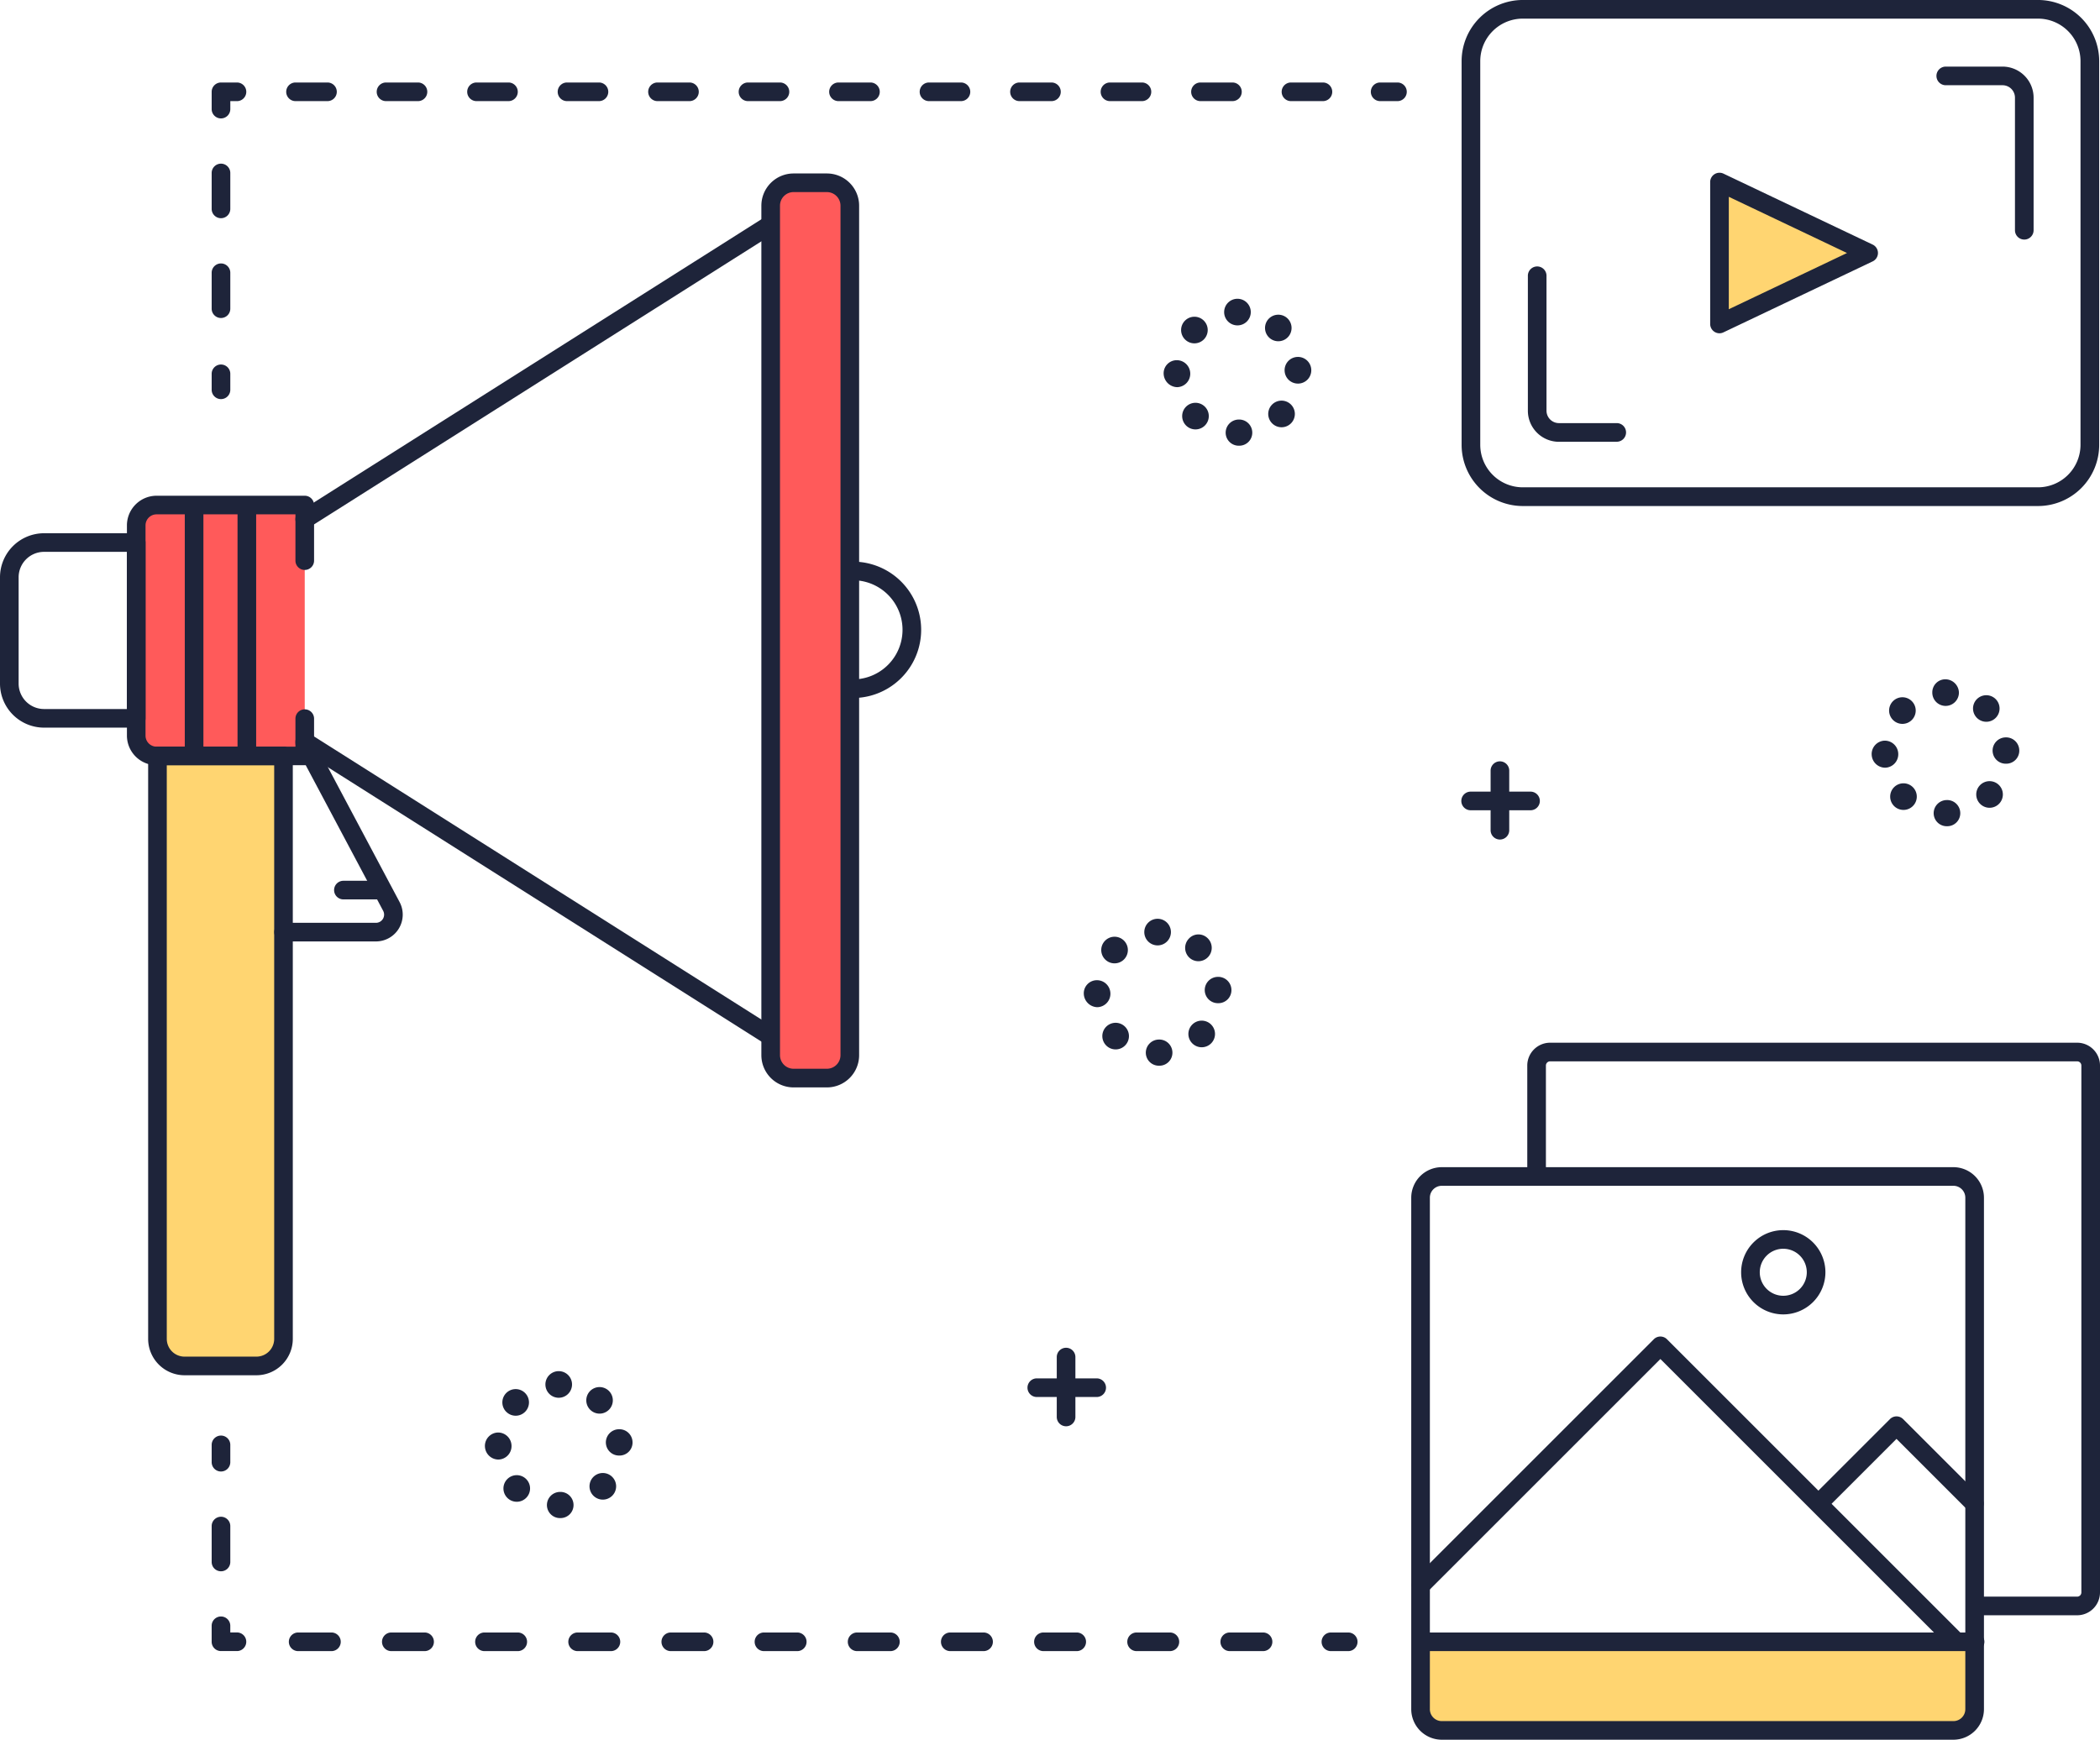 <svg xmlns="http://www.w3.org/2000/svg" width="212.68" height="176.241" viewBox="0 0 212.68 176.241">
  <g id="Grupo_12374" data-name="Grupo 12374" transform="translate(-2501.831 -436)">
    <g id="Color" transform="translate(2515.625 454.443)">
      <g id="Grupo_12320" data-name="Grupo 12320" transform="translate(64.257 0.073)">
        <rect id="Rectángulo_2306" data-name="Rectángulo 2306" width="8.015" height="90.699" rx="4.007" fill="#ff5a5a"/>
      </g>
      <g id="Grupo_12321" data-name="Grupo 12321" transform="translate(160.35 0)">
        <path id="Trazado_20155" data-name="Trazado 20155" d="M3793.87,587.214l15.109-7.188-15.109-7.188Z" transform="translate(-3793.87 -572.838)" fill="#ffd571"/>
      </g>
      <g id="Grupo_12322" data-name="Grupo 12322" transform="translate(0 32.712)">
        <path id="Trazado_20156" data-name="Trazado 20156" d="M2604.174,818.1v20.3a2.559,2.559,0,0,0,2.558,2.559h14.511V815.54h-14.511A2.559,2.559,0,0,0,2604.174,818.1Z" transform="translate(-2604.174 -815.54)" fill="#ff5a5a"/>
      </g>
      <g id="Grupo_12323" data-name="Grupo 12323" transform="translate(130.16 147.878)">
        <path id="Trazado_20157" data-name="Trazado 20157" d="M3569.882,1676.429a2.548,2.548,0,0,0,2.547,2.548H3623.4a2.548,2.548,0,0,0,2.548-2.548V1670h-56.07Z" transform="translate(-3569.882 -1670)" fill="#ffd571"/>
      </g>
      <g id="Grupo_12324" data-name="Grupo 12324" transform="translate(2.153 58.133)">
        <path id="Trazado_20158" data-name="Trazado 20158" d="M2620.15,1063.1a2.843,2.843,0,0,0,2.843,2.843h7.077a2.843,2.843,0,0,0,2.843-2.843v-58.956H2620.15Z" transform="translate(-2620.15 -1004.144)" fill="#ffd571"/>
      </g>
    </g>
    <g id="DIGITAL" transform="translate(2501.831 436)">
      <g id="Grupo_12337" data-name="Grupo 12337" transform="translate(0 17.573)">
        <g id="Grupo_12335" data-name="Grupo 12335">
          <g id="Grupo_12325" data-name="Grupo 12325" transform="translate(77.107)">
            <path id="Trazado_20159" data-name="Trazado 20159" d="M3080.559,658.965h-3.377a3.266,3.266,0,0,1-3.262-3.262V569.641a3.266,3.266,0,0,1,3.262-3.262h3.377a3.265,3.265,0,0,1,3.262,3.262V655.7A3.265,3.265,0,0,1,3080.559,658.965Zm-3.377-90.7a1.376,1.376,0,0,0-1.375,1.375V655.7a1.376,1.376,0,0,0,1.375,1.375h3.377a1.377,1.377,0,0,0,1.375-1.375V569.641a1.377,1.377,0,0,0-1.375-1.375Z" transform="translate(-3073.919 -566.379)" fill="#1e243a"/>
          </g>
          <g id="Grupo_12326" data-name="Grupo 12326" transform="translate(29.92 4.408)">
            <path id="Trazado_20160" data-name="Trazado 20160" d="M2724.76,630.655a.944.944,0,0,1-.505-1.741l46.891-29.681a.943.943,0,0,1,1.009,1.594l-46.891,29.681A.94.94,0,0,1,2724.76,630.655Z" transform="translate(-2723.816 -599.087)" fill="#1e243a"/>
          </g>
          <g id="Grupo_12327" data-name="Grupo 12327" transform="translate(29.92 56.609)">
            <path id="Trazado_20161" data-name="Trazado 20161" d="M2771.649,1017.952a.938.938,0,0,1-.5-.146l-46.891-29.681a.943.943,0,0,1,1.009-1.594l46.891,29.681a.944.944,0,0,1-.506,1.741Z" transform="translate(-2723.816 -986.384)" fill="#1e243a"/>
          </g>
          <g id="Grupo_12328" data-name="Grupo 12328" transform="translate(12.851 32.639)">
            <path id="Trazado_20162" data-name="Trazado 20162" d="M2615.187,835.848h-15.009a3.007,3.007,0,0,1-3-3v-21.3a3.007,3.007,0,0,1,3-3h15.009a.944.944,0,0,1,.944.943v5.661a.944.944,0,0,1-1.887,0v-4.718h-14.065a1.118,1.118,0,0,0-1.117,1.117v21.3a1.118,1.118,0,0,0,1.117,1.117h14.065V831.1a.944.944,0,0,1,1.887,0V834.9A.944.944,0,0,1,2615.187,835.848Z" transform="translate(-2597.174 -808.54)" fill="#1e243a"/>
          </g>
          <g id="Grupo_12329" data-name="Grupo 12329" transform="translate(0 36.445)">
            <path id="Trazado_20163" data-name="Trazado 20163" d="M2515.625,856.474h-9.333a4.466,4.466,0,0,1-4.461-4.461V841.24a4.466,4.466,0,0,1,4.461-4.46h9.333a.943.943,0,0,1,.943.943v17.808A.943.943,0,0,1,2515.625,856.474Zm-9.333-17.808a2.576,2.576,0,0,0-2.574,2.574v10.774a2.577,2.577,0,0,0,2.574,2.574h8.39V838.666Z" transform="translate(-2501.831 -836.779)" fill="#1e243a"/>
          </g>
          <g id="Grupo_12330" data-name="Grupo 12330" transform="translate(18.714 32.936)">
            <path id="Trazado_20164" data-name="Trazado 20164" d="M2641.619,837.456a.943.943,0,0,1-.943-.943V811.686a.943.943,0,1,1,1.887,0v24.827A.944.944,0,0,1,2641.619,837.456Z" transform="translate(-2640.676 -810.742)" fill="#1e243a"/>
          </g>
          <g id="Grupo_12331" data-name="Grupo 12331" transform="translate(24.056 32.936)">
            <path id="Trazado_20165" data-name="Trazado 20165" d="M2681.258,837.456a.944.944,0,0,1-.944-.943V811.686a.944.944,0,0,1,1.887,0v24.827A.944.944,0,0,1,2681.258,837.456Z" transform="translate(-2680.314 -810.742)" fill="#1e243a"/>
          </g>
          <g id="Grupo_12332" data-name="Grupo 12332" transform="translate(15.004 58.06)">
            <path id="Trazado_20166" data-name="Trazado 20166" d="M2624.114,1060.831h-7.278a3.69,3.69,0,0,1-3.686-3.686V998.089a.944.944,0,0,1,.944-.943h12.763a.943.943,0,0,1,.943.943v59.057A3.69,3.69,0,0,1,2624.114,1060.831Zm-9.077-61.8v58.113a1.8,1.8,0,0,0,1.8,1.8h7.278a1.8,1.8,0,0,0,1.8-1.8V999.032Z" transform="translate(-2613.15 -997.145)" fill="#1e243a"/>
          </g>
          <g id="Grupo_12333" data-name="Grupo 12333" transform="translate(27.775 56.824)">
            <path id="Trazado_20167" data-name="Trazado 20167" d="M2718.2,1008.951h-9.353a.943.943,0,1,1,0-1.887h9.353a.828.828,0,0,0,.731-1.216l-8.763-16.486a.943.943,0,1,1,1.666-.886l8.763,16.486a2.715,2.715,0,0,1-2.4,3.988Z" transform="translate(-2707.902 -987.976)" fill="#1e243a"/>
          </g>
          <g id="Grupo_12334" data-name="Grupo 12334" transform="translate(33.837 71.653)">
            <path id="Trazado_20168" data-name="Trazado 20168" d="M2757.6,1099.887h-3.774a.943.943,0,0,1,0-1.887h3.774a.943.943,0,0,1,0,1.887Z" transform="translate(-2752.883 -1098)" fill="#1e243a"/>
          </g>
        </g>
        <g id="Grupo_12336" data-name="Grupo 12336" transform="translate(85.44 39.323)">
          <path id="Trazado_20169" data-name="Trazado 20169" d="M3136.687,871.946a.943.943,0,1,1,0-1.887,5.02,5.02,0,0,0,0-10.041.943.943,0,1,1,0-1.887,6.907,6.907,0,1,1,0,13.815Z" transform="translate(-3135.743 -858.131)" fill="#1e243a"/>
        </g>
      </g>
      <g id="Grupo_12343" data-name="Grupo 12343" transform="translate(148.027 0)">
        <g id="Grupo_12339" data-name="Grupo 12339">
          <g id="Grupo_12338" data-name="Grupo 12338">
            <path id="Trazado_20170" data-name="Trazado 20170" d="M3658.479,487.263h-52.187a6.2,6.2,0,0,1-6.192-6.192v-38.88a6.2,6.2,0,0,1,6.192-6.192h52.187a6.2,6.2,0,0,1,6.192,6.192v38.88A6.2,6.2,0,0,1,3658.479,487.263Zm-52.187-49.376a4.31,4.31,0,0,0-4.305,4.3v38.88a4.31,4.31,0,0,0,4.305,4.3h52.187a4.31,4.31,0,0,0,4.3-4.3v-38.88a4.31,4.31,0,0,0-4.3-4.3Z" transform="translate(-3600.1 -436)" fill="#1e243a"/>
          </g>
        </g>
        <g id="Grupo_12340" data-name="Grupo 12340" transform="translate(25.173 17.5)">
          <path id="Trazado_20171" data-name="Trazado 20171" d="M3787.813,582.1a.944.944,0,0,1-.944-.943V566.78a.944.944,0,0,1,1.349-.852l15.11,7.188a.944.944,0,0,1,0,1.7l-15.11,7.188A.94.94,0,0,1,3787.813,582.1Zm.943-13.826v11.389l11.97-5.695Z" transform="translate(-3786.869 -565.837)" fill="#1e243a"/>
        </g>
        <g id="Grupo_12341" data-name="Grupo 12341" transform="translate(48.088 6.747)">
          <path id="Trazado_20172" data-name="Trazado 20172" d="M3965.779,503.582a.943.943,0,0,1-.943-.943V489.205a1.26,1.26,0,0,0-1.259-1.258h-5.75a.943.943,0,1,1,0-1.887h5.75a3.149,3.149,0,0,1,3.146,3.145v13.433A.944.944,0,0,1,3965.779,503.582Z" transform="translate(-3956.883 -486.06)" fill="#1e243a"/>
        </g>
        <g id="Grupo_12342" data-name="Grupo 12342" transform="translate(6.71 26.965)">
          <path id="Trazado_20173" data-name="Trazado 20173" d="M3658.914,653.851h-5.885a3.149,3.149,0,0,1-3.146-3.145V637a.944.944,0,0,1,1.887,0v13.7a1.26,1.26,0,0,0,1.258,1.258h5.885a.944.944,0,0,1,0,1.887Z" transform="translate(-3649.883 -636.06)" fill="#1e243a"/>
        </g>
      </g>
      <g id="Grupo_12351" data-name="Grupo 12351" transform="translate(142.925 105.628)">
        <g id="Grupo_12344" data-name="Grupo 12344" transform="translate(11.752)">
          <path id="Trazado_20174" data-name="Trazado 20174" d="M3705.128,1277.7h-9.662a.943.943,0,0,1,0-1.887h9.662a.426.426,0,0,0,.426-.425v-53.378a.426.426,0,0,0-.426-.425H3651.75a.426.426,0,0,0-.425.425v10.671a.944.944,0,1,1-1.887,0v-10.671a2.315,2.315,0,0,1,2.312-2.312h53.378a2.315,2.315,0,0,1,2.313,2.312v53.378A2.315,2.315,0,0,1,3705.128,1277.7Z" transform="translate(-3649.438 -1219.695)" fill="#1e243a"/>
        </g>
        <g id="Grupo_12350" data-name="Grupo 12350" transform="translate(0 12.611)">
          <g id="Grupo_12345" data-name="Grupo 12345">
            <path id="Trazado_20175" data-name="Trazado 20175" d="M3617.151,1371.261h-51.816a3.1,3.1,0,0,1-3.093-3.093v-51.816a3.1,3.1,0,0,1,3.093-3.093h51.816a3.1,3.1,0,0,1,3.093,3.093v51.816A3.1,3.1,0,0,1,3617.151,1371.261Zm-51.816-56.115a1.207,1.207,0,0,0-1.206,1.206v51.816a1.208,1.208,0,0,0,1.206,1.206h51.816a1.207,1.207,0,0,0,1.206-1.206v-51.816a1.207,1.207,0,0,0-1.206-1.206Z" transform="translate(-3562.242 -1313.259)" fill="#1e243a"/>
          </g>
          <g id="Grupo_12346" data-name="Grupo 12346" transform="translate(0.086 47.139)">
            <path id="Trazado_20176" data-name="Trazado 20176" d="M3619.9,1664.887h-56.07a.943.943,0,0,1,0-1.887h56.07a.943.943,0,0,1,0,1.887Z" transform="translate(-3562.883 -1663)" fill="#1e243a"/>
          </g>
          <g id="Grupo_12347" data-name="Grupo 12347" transform="translate(0.033 17.154)">
            <path id="Trazado_20177" data-name="Trazado 20177" d="M3617.369,1472.1a.94.94,0,0,1-.667-.276l-29.015-29.015-23.59,23.59a.944.944,0,0,1-1.334-1.334l24.257-24.257a.943.943,0,0,1,1.334,0l29.682,29.682a.943.943,0,0,1-.667,1.611Z" transform="translate(-3562.487 -1440.529)" fill="#1e243a"/>
          </g>
          <g id="Grupo_12348" data-name="Grupo 12348" transform="translate(40.834 25.247)">
            <path id="Trazado_20178" data-name="Trazado 20178" d="M3881.4,1510.344a.94.94,0,0,1-.667-.276l-7.216-7.216-6.7,6.7a.944.944,0,0,1-1.334-1.334l7.371-7.37a.943.943,0,0,1,1.334,0l7.883,7.883a.944.944,0,0,1-.667,1.611Z" transform="translate(-3865.206 -1500.573)" fill="#1e243a"/>
          </g>
          <g id="Grupo_12349" data-name="Grupo 12349" transform="translate(33.41 6.379)">
            <path id="Trazado_20179" data-name="Trazado 20179" d="M3814.388,1369.125a4.268,4.268,0,1,1,4.268-4.268A4.273,4.273,0,0,1,3814.388,1369.125Zm0-6.65a2.381,2.381,0,1,0,2.382,2.381A2.384,2.384,0,0,0,3814.388,1362.476Z" transform="translate(-3810.12 -1360.589)" fill="#1e243a"/>
          </g>
        </g>
      </g>
      <g id="Grupo_12357" data-name="Grupo 12357" transform="translate(21.437 8.357)">
        <g id="Grupo_12352" data-name="Grupo 12352" transform="translate(0 28.574)">
          <path id="Trazado_20180" data-name="Trazado 20180" d="M2661.826,713.5a.944.944,0,0,1-.944-.943v-1.617a.943.943,0,1,1,1.887,0v1.617A.943.943,0,0,1,2661.826,713.5Z" transform="translate(-2660.882 -710)" fill="#1e243a"/>
        </g>
        <g id="Grupo_12353" data-name="Grupo 12353" transform="translate(0 8.222)">
          <path id="Trazado_20181" data-name="Trazado 20181" d="M2661.826,574.635a.944.944,0,0,1-.944-.944v-3.639a.943.943,0,1,1,1.887,0v3.639A.943.943,0,0,1,2661.826,574.635Zm0-10.109a.944.944,0,0,1-.944-.943v-3.639a.943.943,0,0,1,1.887,0v3.639A.943.943,0,0,1,2661.826,564.526Z" transform="translate(-2660.882 -559)" fill="#1e243a"/>
        </g>
        <g id="Grupo_12354" data-name="Grupo 12354">
          <path id="Trazado_20182" data-name="Trazado 20182" d="M2661.826,501.639a.944.944,0,0,1-.944-.943v-1.752a.944.944,0,0,1,.944-.943h1.618a.943.943,0,0,1,0,1.887h-.674v.809A.943.943,0,0,1,2661.826,501.639Z" transform="translate(-2660.882 -498)" fill="#1e243a"/>
        </g>
        <g id="Grupo_12355" data-name="Grupo 12355" transform="translate(7.548)">
          <path id="Trazado_20183" data-name="Trazado 20183" d="M2821.879,499.887h-3.235a.943.943,0,1,1,0-1.887h3.235a.943.943,0,1,1,0,1.887Zm-9.165,0h-3.235a.943.943,0,0,1,0-1.887h3.235a.943.943,0,1,1,0,1.887Zm-9.165,0h-3.235a.943.943,0,1,1,0-1.887h3.235a.943.943,0,0,1,0,1.887Zm-9.165,0h-3.235a.943.943,0,0,1,0-1.887h3.235a.943.943,0,1,1,0,1.887Zm-9.165,0h-3.235a.943.943,0,1,1,0-1.887h3.235a.943.943,0,0,1,0,1.887Zm-9.166,0h-3.235a.943.943,0,0,1,0-1.887h3.235a.943.943,0,1,1,0,1.887Zm-9.165,0h-3.235a.943.943,0,1,1,0-1.887h3.235a.943.943,0,0,1,0,1.887Zm-9.165,0h-3.235a.943.943,0,0,1,0-1.887h3.235a.943.943,0,1,1,0,1.887Zm-9.165,0h-3.235a.943.943,0,1,1,0-1.887h3.235a.943.943,0,0,1,0,1.887Zm-9.165,0h-3.235a.943.943,0,0,1,0-1.887h3.235a.943.943,0,1,1,0,1.887Zm-9.165,0h-3.235a.943.943,0,1,1,0-1.887h3.235a.943.943,0,0,1,0,1.887Zm-9.165,0h-3.235a.943.943,0,0,1,0-1.887h3.235a.943.943,0,1,1,0,1.887Z" transform="translate(-2716.883 -498)" fill="#1e243a"/>
        </g>
        <g id="Grupo_12356" data-name="Grupo 12356" transform="translate(117.396)">
          <path id="Trazado_20184" data-name="Trazado 20184" d="M3534.579,499.887h-1.752a.943.943,0,0,1,0-1.887h1.752a.943.943,0,0,1,0,1.887Z" transform="translate(-3531.883 -498)" fill="#1e243a"/>
        </g>
      </g>
      <g id="Grupo_12363" data-name="Grupo 12363" transform="translate(21.437 145.43)">
        <g id="Grupo_12358" data-name="Grupo 12358">
          <path id="Trazado_20185" data-name="Trazado 20185" d="M2661.826,1518.639a.944.944,0,0,1-.944-.944v-1.752a.943.943,0,0,1,1.887,0v1.752A.943.943,0,0,1,2661.826,1518.639Z" transform="translate(-2660.882 -1515)" fill="#1e243a"/>
        </g>
        <g id="Grupo_12359" data-name="Grupo 12359" transform="translate(0 8.222)">
          <path id="Trazado_20186" data-name="Trazado 20186" d="M2661.826,1581.526a.943.943,0,0,1-.944-.943v-3.639a.943.943,0,1,1,1.887,0v3.639A.943.943,0,0,1,2661.826,1581.526Z" transform="translate(-2660.882 -1576)" fill="#1e243a"/>
        </g>
        <g id="Grupo_12360" data-name="Grupo 12360" transform="translate(0 18.33)">
          <path id="Trazado_20187" data-name="Trazado 20187" d="M2663.443,1654.5h-1.618a.944.944,0,0,1-.944-.944v-1.617a.943.943,0,0,1,1.887,0v.674h.674a.943.943,0,0,1,0,1.887Z" transform="translate(-2660.882 -1651)" fill="#1e243a"/>
        </g>
        <g id="Grupo_12361" data-name="Grupo 12361" transform="translate(7.818 19.948)">
          <path id="Trazado_20188" data-name="Trazado 20188" d="M2817.544,1664.887h-3.37a.943.943,0,0,1,0-1.887h3.37a.943.943,0,0,1,0,1.887Zm-9.435,0h-3.37a.943.943,0,0,1,0-1.887h3.37a.943.943,0,1,1,0,1.887Zm-9.435,0h-3.37a.943.943,0,0,1,0-1.887h3.37a.943.943,0,1,1,0,1.887Zm-9.435,0h-3.37a.943.943,0,0,1,0-1.887h3.37a.943.943,0,0,1,0,1.887Zm-9.435,0h-3.37a.943.943,0,0,1,0-1.887h3.37a.943.943,0,0,1,0,1.887Zm-9.435,0H2767a.943.943,0,0,1,0-1.887h3.37a.943.943,0,0,1,0,1.887Zm-9.435,0h-3.37a.943.943,0,0,1,0-1.887h3.37a.943.943,0,0,1,0,1.887Zm-9.435,0h-3.37a.943.943,0,1,1,0-1.887h3.37a.943.943,0,0,1,0,1.887Zm-9.435,0h-3.37a.943.943,0,1,1,0-1.887h3.37a.943.943,0,0,1,0,1.887Zm-9.435,0h-3.369a.943.943,0,1,1,0-1.887h3.369a.943.943,0,1,1,0,1.887Zm-9.435,0h-3.369a.943.943,0,0,1,0-1.887h3.369a.943.943,0,1,1,0,1.887Z" transform="translate(-2718.883 -1663)" fill="#1e243a"/>
        </g>
        <g id="Grupo_12362" data-name="Grupo 12362" transform="translate(112.409 19.948)">
          <path id="Trazado_20189" data-name="Trazado 20189" d="M3497.579,1664.887h-1.752a.943.943,0,0,1,0-1.887h1.752a.943.943,0,0,1,0,1.887Z" transform="translate(-3494.883 -1663)" fill="#1e243a"/>
        </g>
      </g>
      <g id="Grupo_12366" data-name="Grupo 12366" transform="translate(147.998 77.096)">
        <g id="Grupo_12364" data-name="Grupo 12364" transform="translate(2.965)">
          <path id="Trazado_20190" data-name="Trazado 20190" d="M3622.825,1015.952a.943.943,0,0,1-.943-.943v-6.065a.944.944,0,0,1,1.887,0v6.065A.943.943,0,0,1,3622.825,1015.952Z" transform="translate(-3621.882 -1008)" fill="#1e243a"/>
        </g>
        <g id="Grupo_12365" data-name="Grupo 12365" transform="translate(0 3.1)">
          <path id="Trazado_20191" data-name="Trazado 20191" d="M3606.892,1032.887h-6.065a.943.943,0,0,1,0-1.887h6.065a.943.943,0,0,1,0,1.887Z" transform="translate(-3599.884 -1031)" fill="#1e243a"/>
        </g>
      </g>
      <g id="Grupo_12369" data-name="Grupo 12369" transform="translate(104.059 136.535)">
        <g id="Grupo_12367" data-name="Grupo 12367" transform="translate(2.965)">
          <path id="Trazado_20192" data-name="Trazado 20192" d="M3296.826,1456.952a.943.943,0,0,1-.943-.944v-6.065a.943.943,0,1,1,1.887,0v6.065A.944.944,0,0,1,3296.826,1456.952Z" transform="translate(-3295.882 -1449)" fill="#1e243a"/>
        </g>
        <g id="Grupo_12368" data-name="Grupo 12368" transform="translate(0 3.1)">
          <path id="Trazado_20193" data-name="Trazado 20193" d="M3280.892,1473.887h-6.065a.943.943,0,0,1,0-1.887h6.065a.943.943,0,0,1,0,1.887Z" transform="translate(-3273.883 -1472)" fill="#1e243a"/>
        </g>
      </g>
      <g id="Grupo_12370" data-name="Grupo 12370" transform="translate(189.554 68.812)">
        <path id="Trazado_20194" data-name="Trazado 20194" d="M3914.48,960.144a1.336,1.336,0,0,1,1.314-1.367h0a1.329,1.329,0,0,1,1.38,1.293h0a1.317,1.317,0,0,1-1.314,1.358h-.034A1.321,1.321,0,0,1,3914.48,960.144Zm-3.993-.745a1.349,1.349,0,0,1-.035-1.906h0a1.347,1.347,0,0,1,1.905-.035h0a1.346,1.346,0,0,1,.035,1.906h0a1.339,1.339,0,0,1-.97.412h0A1.348,1.348,0,0,1,3910.487,959.4Zm8.729-.206a1.349,1.349,0,0,1-.059-1.906h0a1.35,1.35,0,0,1,1.906-.059h0a1.35,1.35,0,0,1,.059,1.906h0a1.347,1.347,0,0,1-.982.425h0A1.346,1.346,0,0,1,3919.216,959.192Zm-11.017-5.055a1.362,1.362,0,0,1,1.331-1.379h0a1.366,1.366,0,0,1,1.364,1.354h0a1.36,1.36,0,0,1-1.331,1.386h-.017A1.373,1.373,0,0,1,3908.2,954.137Zm12.25-.322a1.338,1.338,0,0,1,1.3-1.387h0a1.334,1.334,0,0,1,1.4,1.282h0a1.318,1.318,0,0,1-1.3,1.383h-.051A1.33,1.33,0,0,1,3920.449,953.815Zm-10.082-3.146a1.348,1.348,0,0,1-.012-1.906h0a1.347,1.347,0,0,1,1.906-.012h0a1.349,1.349,0,0,1,.012,1.907h0a1.344,1.344,0,0,1-.959.4h0A1.336,1.336,0,0,1,3910.367,950.669Zm8.533-.178h0a1.349,1.349,0,0,1-.082-1.9h0a1.346,1.346,0,0,1,1.9-.082h0a1.347,1.347,0,0,1,.083,1.9h0a1.342,1.342,0,0,1-.993.437h0A1.344,1.344,0,0,1,3918.9,950.491Zm-4.559-2.6a1.321,1.321,0,0,1,1.363-1.348h0a1.381,1.381,0,0,1,1.333,1.347h0a1.348,1.348,0,0,1-1.348,1.348h0A1.347,1.347,0,0,1,3914.341,947.888Z" transform="translate(-3908.199 -946.54)" fill="#1e243a"/>
      </g>
      <g id="Grupo_12371" data-name="Grupo 12371" transform="translate(49.11 138.899)">
        <path id="Trazado_20195" data-name="Trazado 20195" d="M2872.48,1480.144a1.333,1.333,0,0,1,1.314-1.365h0a1.328,1.328,0,0,1,1.38,1.292h0a1.318,1.318,0,0,1-1.314,1.358h-.034A1.322,1.322,0,0,1,2872.48,1480.144Zm-3.991-.745h0a1.347,1.347,0,0,1-.036-1.906h0a1.349,1.349,0,0,1,1.906-.035h0a1.347,1.347,0,0,1,.035,1.906h0a1.343,1.343,0,0,1-.971.412h0A1.343,1.343,0,0,1,2868.489,1479.4Zm8.728-.206a1.35,1.35,0,0,1-.06-1.906h0a1.349,1.349,0,0,1,1.906-.059h0a1.349,1.349,0,0,1,.06,1.906h0a1.348,1.348,0,0,1-.983.425h0A1.344,1.344,0,0,1,2877.217,1479.192Zm-11.018-5.055h0a1.362,1.362,0,0,1,1.332-1.378h0a1.365,1.365,0,0,1,1.364,1.353h0a1.36,1.36,0,0,1-1.33,1.386h-.018A1.374,1.374,0,0,1,2866.2,1474.137Zm12.25-.322a1.338,1.338,0,0,1,1.3-1.387h0a1.334,1.334,0,0,1,1.4,1.282h0a1.318,1.318,0,0,1-1.3,1.383h-.051A1.331,1.331,0,0,1,2878.45,1473.815Zm-10.082-3.146a1.347,1.347,0,0,1-.012-1.906h0a1.347,1.347,0,0,1,1.906-.012h0a1.349,1.349,0,0,1,.012,1.907h0a1.346,1.346,0,0,1-.959.4h0A1.335,1.335,0,0,1,2868.368,1470.668Zm8.533-.178h0a1.349,1.349,0,0,1-.082-1.9h0a1.347,1.347,0,0,1,1.9-.082h0a1.346,1.346,0,0,1,.083,1.9h0a1.341,1.341,0,0,1-.994.438h0A1.344,1.344,0,0,1,2876.9,1470.491Zm-4.574-2.6a1.347,1.347,0,0,1,1.348-1.348h0a1.348,1.348,0,0,1,1.348,1.348h0a1.348,1.348,0,0,1-1.348,1.348h0A1.346,1.346,0,0,1,2872.327,1467.888Z" transform="translate(-2866.199 -1466.54)" fill="#1e243a"/>
      </g>
      <g id="Grupo_12372" data-name="Grupo 12372" transform="translate(109.763 93.073)">
        <path id="Trazado_20196" data-name="Trazado 20196" d="M3322.481,1140.144a1.335,1.335,0,0,1,1.314-1.367h0a1.33,1.33,0,0,1,1.38,1.293h0a1.317,1.317,0,0,1-1.314,1.358h-.034A1.321,1.321,0,0,1,3322.481,1140.144Zm-3.991-.745a1.348,1.348,0,0,1-.037-1.906h0a1.348,1.348,0,0,1,1.906-.035h0a1.346,1.346,0,0,1,.035,1.906h0a1.341,1.341,0,0,1-.97.412h0A1.343,1.343,0,0,1,3318.49,1139.4Zm8.727-.206a1.349,1.349,0,0,1-.059-1.906h0a1.349,1.349,0,0,1,1.906-.059h0a1.35,1.35,0,0,1,.06,1.906h0a1.348,1.348,0,0,1-.983.425h0A1.345,1.345,0,0,1,3327.217,1139.192Zm-11.017-5.042h0a1.326,1.326,0,0,1,1.331-1.385h0a1.362,1.362,0,0,1,1.364,1.35h0a1.358,1.358,0,0,1-1.331,1.383h-.018A1.408,1.408,0,0,1,3316.2,1134.15Zm12.25-.335a1.337,1.337,0,0,1,1.3-1.387h0a1.334,1.334,0,0,1,1.4,1.282h0a1.318,1.318,0,0,1-1.3,1.383h-.051A1.331,1.331,0,0,1,3328.45,1133.815Zm-10.082-3.147a1.347,1.347,0,0,1-.012-1.906h0a1.347,1.347,0,0,1,1.906-.012h0a1.349,1.349,0,0,1,.012,1.907h0a1.347,1.347,0,0,1-.96.4h0A1.337,1.337,0,0,1,3318.368,1130.668Zm8.533-.178a1.358,1.358,0,0,1-.082-1.912h0a1.317,1.317,0,0,1,1.9-.09h0a1.356,1.356,0,0,1,.084,1.911h0a1.345,1.345,0,0,1-.993.442h0A1.339,1.339,0,0,1,3326.9,1130.49Zm-4.574-2.6a1.348,1.348,0,0,1,1.348-1.348h0a1.348,1.348,0,0,1,1.348,1.348h0a1.348,1.348,0,0,1-1.348,1.348h0A1.347,1.347,0,0,1,3322.327,1127.888Z" transform="translate(-3316.2 -1126.54)" fill="#1e243a"/>
      </g>
      <g id="Grupo_12373" data-name="Grupo 12373" transform="translate(117.85 30.264)">
        <path id="Trazado_20197" data-name="Trazado 20197" d="M3382.481,674.144a1.336,1.336,0,0,1,1.314-1.367h0a1.329,1.329,0,0,1,1.38,1.293h0a1.317,1.317,0,0,1-1.314,1.358h-.034A1.322,1.322,0,0,1,3382.481,674.144Zm-3.993-.745a1.349,1.349,0,0,1-.035-1.906h0a1.349,1.349,0,0,1,1.906-.035h0a1.347,1.347,0,0,1,.035,1.906h0a1.342,1.342,0,0,1-.971.412h0A1.343,1.343,0,0,1,3378.488,673.4Zm8.729-.206a1.349,1.349,0,0,1-.06-1.906h0a1.349,1.349,0,0,1,1.906-.059h0a1.349,1.349,0,0,1,.06,1.906h0a1.349,1.349,0,0,1-.983.425h0A1.344,1.344,0,0,1,3387.217,673.192ZM3376.2,668.15h0a1.326,1.326,0,0,1,1.33-1.385h0a1.363,1.363,0,0,1,1.364,1.35h0a1.358,1.358,0,0,1-1.33,1.383h-.018A1.409,1.409,0,0,1,3376.2,668.15Zm12.251-.315a1.345,1.345,0,0,1,1.3-1.4h0a1.347,1.347,0,0,1,1.4,1.3h0a1.346,1.346,0,0,1-1.3,1.4h-.051A1.347,1.347,0,0,1,3388.451,667.834Zm-10.082-3.166a1.347,1.347,0,0,1-.012-1.906h0a1.347,1.347,0,0,1,1.905-.012h0a1.349,1.349,0,0,1,.012,1.907h0a1.346,1.346,0,0,1-.96.4h0A1.335,1.335,0,0,1,3378.369,664.668Zm8.533-.178h0a1.348,1.348,0,0,1-.082-1.9h0a1.348,1.348,0,0,1,1.9-.082h0a1.348,1.348,0,0,1,.083,1.9h0a1.344,1.344,0,0,1-.994.437h0A1.344,1.344,0,0,1,3386.9,664.49Zm-4.574-2.6a1.347,1.347,0,0,1,1.348-1.348h0a1.348,1.348,0,0,1,1.348,1.348h0a1.348,1.348,0,0,1-1.348,1.348h0A1.347,1.347,0,0,1,3382.327,661.888Z" transform="translate(-3376.2 -660.54)" fill="#1e243a"/>
      </g>
    </g>
  </g>
</svg>
